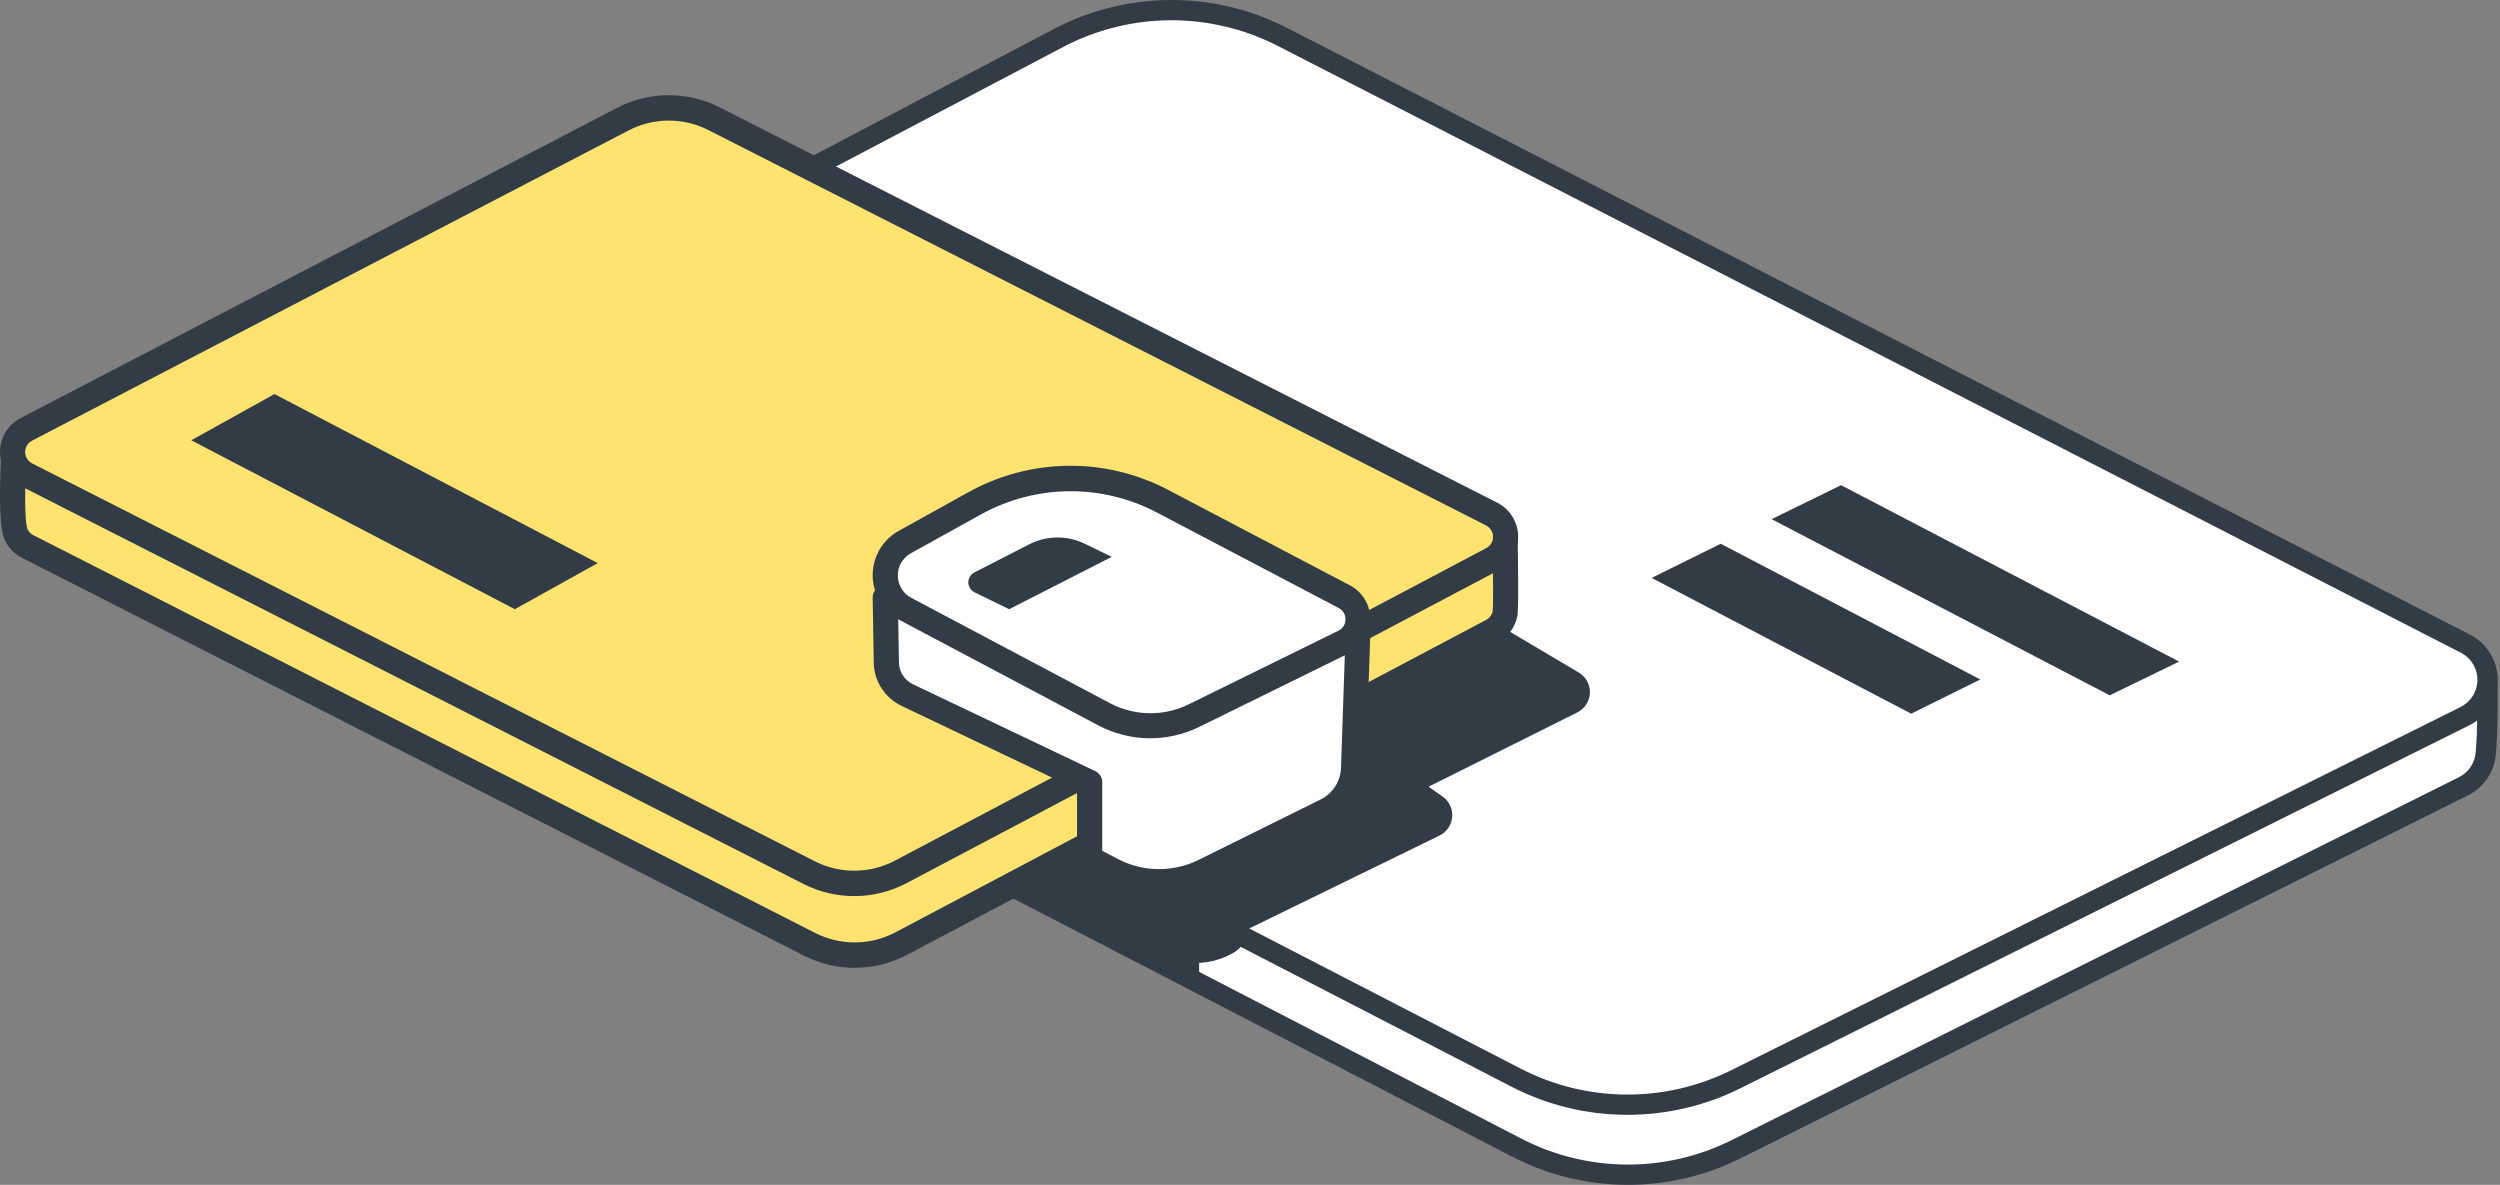 <svg width="211" height="100" viewBox="0 0 211 100" fill="none" xmlns="http://www.w3.org/2000/svg">
<rect x="0" y="0" width="211" height="100" fill="#808080" stroke="none"/>
<path d="M146.528 96.994C140.687 99.909 133.809 99.859 128.011 96.859L30.431 46.368C29.354 45.81 28.698 44.758 28.597 43.631C28.541 43.006 28.597 37.095 28.597 37.095L89.479 9.161C95.379 6.05 102.42 6.014 108.352 9.063C170.666 38.859 203.73 54.672 207.545 56.502C207.915 56.679 208.797 56.94 209.933 57.598C209.99 61.278 209.839 63.518 209.737 64.004C209.528 64.989 208.889 65.874 207.919 66.358L146.528 96.994Z" fill="white"/>
<path fill-rule="evenodd" clip-rule="evenodd" d="M28.24 36.317L89.08 8.404C95.227 5.164 102.563 5.126 108.743 8.302L207.954 55.748C208.043 55.785 208.247 55.866 208.434 55.941C208.58 55.999 208.716 56.053 208.779 56.08L209.101 56.217C209.526 56.405 209.935 56.611 210.361 56.858C210.621 57.008 210.783 57.284 210.788 57.584C210.838 60.781 210.731 63.432 210.573 64.18C210.305 65.447 209.482 66.534 208.301 67.123L146.91 97.759C140.824 100.796 133.658 100.743 127.618 97.618L30.038 47.127C28.725 46.448 27.875 45.153 27.745 43.707C27.721 43.431 27.711 42.544 27.715 41.015L27.742 37.086C27.745 36.755 27.939 36.456 28.24 36.317ZM207.176 57.272L107.961 9.823C102.278 6.902 95.531 6.937 89.835 9.938L29.446 37.644L29.427 40.575C29.421 41.913 29.424 42.819 29.436 43.272L29.449 43.555C29.526 44.425 30.036 45.201 30.824 45.609L128.403 96.099C133.959 98.974 140.549 99.022 146.146 96.229L207.537 65.593C208.246 65.239 208.739 64.589 208.9 63.827C209.003 63.34 209.092 61.456 209.09 59.05L209.084 58.107L208.82 57.972C208.706 57.917 208.592 57.863 208.476 57.811L208.124 57.659C208.094 57.647 208.018 57.616 207.92 57.578C207.74 57.506 207.486 57.405 207.32 57.335L207.176 57.272Z" fill="#323C47"/>
<path d="M146.51 91.085L208.053 60.436C209.744 59.594 210.432 57.541 209.59 55.85C209.265 55.197 208.739 54.664 208.09 54.331L108.24 3.117C102.293 0.067 95.234 0.103 89.32 3.215L30.101 34.371C28.429 35.251 27.787 37.319 28.666 38.99C28.993 39.611 29.502 40.115 30.124 40.437L127.947 90.95C133.759 93.951 140.654 94.001 146.51 91.085Z" fill="white"/>
<path fill-rule="evenodd" clip-rule="evenodd" d="M29.703 33.615L88.922 2.458C95.082 -0.783 102.436 -0.821 108.63 2.356L208.48 53.571C209.292 53.987 209.949 54.652 210.356 55.469C211.408 57.582 210.548 60.149 208.435 61.202L146.891 91.851C140.791 94.888 133.609 94.836 127.555 91.71L29.732 41.197C28.954 40.795 28.318 40.164 27.91 39.389C26.81 37.299 27.613 34.714 29.703 33.615ZM207.7 55.092L107.85 3.878C102.151 0.955 95.386 0.99 89.718 3.972L30.499 35.128C29.245 35.788 28.764 37.339 29.423 38.593C29.668 39.057 30.049 39.436 30.517 39.677L128.339 90.19C133.909 93.067 140.517 93.115 146.129 90.32L207.672 59.671C208.94 59.039 209.457 57.499 208.825 56.231C208.581 55.741 208.187 55.342 207.7 55.092Z" fill="#323C47"/>
<path d="M139.397 48.776L161.302 60.234L167.137 57.347L145.229 45.893L139.397 48.776Z" fill="#323C47"/>
<path d="M149.524 43.817L155.385 40.948L183.916 55.838L178.058 58.685L149.524 43.817Z" fill="#323C47"/>
<path d="M125.933 52.426L133.244 56.761C134.163 57.306 134.463 58.487 133.914 59.4C133.725 59.713 133.45 59.967 133.121 60.131L120.568 66.397L121.751 67.228C122.625 67.842 122.833 69.043 122.214 69.91C122.027 70.172 121.777 70.384 121.487 70.525L105.252 78.451C105.252 79.38 104.793 80.077 103.875 80.542C102.957 81.007 102.069 81.245 101.209 81.257V82.694L83.742 73.841L88.179 61.312L125.933 52.426Z" fill="#323C47"/>
<path d="M2.272 46.648C1.871 46.447 1.544 46.124 1.338 45.725C0.802 44.687 1.139 38.338 1.139 38.338L52.611 17.042C55.024 15.805 57.884 15.791 60.308 17.007L127.083 45.725C127.083 45.725 127.168 51.759 127.083 52.209C126.967 52.825 126.58 53.383 125.981 53.695L76.076 79.713C73.654 80.976 70.771 80.998 68.329 79.774L2.272 46.648Z" fill="#FFE371"/>
<path fill-rule="evenodd" clip-rule="evenodd" d="M0.786 36.706L52.136 15.156C54.835 13.751 58.032 13.73 60.748 15.096L127.452 44.2C127.793 44.349 128.029 44.665 128.081 45.031L128.092 45.169C128.146 49.083 128.151 51.143 128.093 51.8L128.074 51.955C127.895 52.916 127.296 53.751 126.422 54.213L76.558 80.587C73.836 82.027 70.595 82.052 67.85 80.656L1.848 47.077C1.247 46.771 0.757 46.281 0.449 45.675C-0.007 44.778 -0.095 42.51 0.092 38.471L0.133 37.64C0.155 37.227 0.409 36.864 0.786 36.706ZM125.981 45.893L59.893 17.058L59.558 16.897C57.5 15.957 55.121 16.015 53.028 17.1L2.217 38.427L2.17 39.575C2.07 42.404 2.138 44.178 2.313 44.644L2.334 44.694C2.437 44.896 2.6 45.059 2.8 45.161L68.803 78.74C70.938 79.826 73.459 79.806 75.576 78.686L125.439 52.313C125.732 52.158 125.93 51.881 125.99 51.559C126.009 51.458 126.018 50.756 126.014 49.543L125.981 45.893Z" fill="#323C47"/>
<path d="M2.179 39.585L68.289 72.712C70.732 73.936 73.618 73.913 76.041 72.65L125.986 46.632C127.025 46.091 127.427 44.813 126.884 43.777C126.678 43.385 126.353 43.066 125.956 42.867L60.261 9.945C57.835 8.729 54.972 8.742 52.558 9.98L2.161 35.814C1.118 36.348 0.708 37.624 1.245 38.663C1.45 39.061 1.777 39.384 2.179 39.585Z" fill="#FFE371"/>
<path fill-rule="evenodd" clip-rule="evenodd" d="M1.727 35.289L52.082 9.102C54.796 7.691 58.014 7.676 60.741 9.062L126.382 42.435C126.977 42.738 127.463 43.221 127.772 43.818C128.586 45.393 127.984 47.336 126.426 48.16L76.523 74.533C73.799 75.973 70.555 75.999 67.808 74.603L1.753 41.024C1.152 40.718 0.661 40.227 0.353 39.622C-0.451 38.042 0.164 36.102 1.727 35.289ZM125.428 44.351L59.788 10.978C57.667 9.9 55.164 9.912 53.053 11.009L2.698 37.196C2.177 37.467 1.972 38.114 2.24 38.64C2.343 38.842 2.506 39.006 2.707 39.108L68.762 72.687C70.898 73.773 73.421 73.752 75.54 72.633L125.443 46.259C125.962 45.985 126.163 45.337 125.892 44.812C125.789 44.613 125.627 44.452 125.428 44.351Z" fill="#323C47"/>
<path d="M16.143 37.16L23.163 33.257L50.447 47.525L43.451 51.417L16.143 37.16Z" fill="#323C47"/>
<path d="M74.661 50.408L74.754 55.971C74.773 57.151 75.451 58.219 76.508 58.736L91.675 66.146V72.636L93.516 73.629C95.908 74.919 98.776 74.955 101.199 73.725L111.352 68.57C112.707 67.882 113.581 66.505 113.631 64.981L114.01 53.516L74.661 50.408Z" fill="white"/>
<path fill-rule="evenodd" clip-rule="evenodd" d="M73.653 50.449C73.642 49.84 74.169 49.355 74.789 49.403L114.681 52.474C115.243 52.517 115.67 52.986 115.652 53.537L115.268 64.87C115.204 66.754 114.097 68.455 112.379 69.305L102.086 74.401C99.323 75.769 96.051 75.729 93.323 74.294L91.457 73.313C91.115 73.133 90.901 72.784 90.901 72.404L90.901 66.632L76.117 59.591C74.757 58.943 73.862 57.635 73.756 56.169L73.746 55.947L73.653 50.449ZM113.53 54.473L75.797 51.568L75.872 55.932C75.886 56.71 76.344 57.414 77.058 57.754L92.435 65.079C92.797 65.251 93.028 65.612 93.028 66.007L93.027 71.805L94.339 72.495C96.372 73.564 98.794 73.637 100.884 72.705L101.154 72.578L111.447 67.482C112.478 66.972 113.143 65.952 113.181 64.821L113.53 54.473Z" fill="#323C47"/>
<path d="M76.281 45.77L82.102 42.448C86.961 39.675 92.829 39.607 97.747 42.266L112.889 50.452C113.907 51.003 114.304 52.309 113.776 53.369C113.57 53.782 113.242 54.114 112.84 54.318L100.366 60.635C97.992 61.837 95.211 61.794 92.874 60.518L76.332 51.49C74.807 50.658 74.219 48.697 75.018 47.109C75.303 46.543 75.742 46.077 76.281 45.77Z" fill="white"/>
<path fill-rule="evenodd" clip-rule="evenodd" d="M75.841 44.81L81.743 41.538C86.978 38.636 93.298 38.565 98.596 41.347L113.948 49.411C115.497 50.224 116.1 52.154 115.296 53.72C114.983 54.33 114.485 54.821 113.874 55.122L101.227 61.344C98.52 62.676 95.348 62.628 92.681 61.214L75.91 52.322C73.85 51.229 73.055 48.654 74.135 46.569C74.52 45.825 75.114 45.214 75.841 44.81ZM112.996 51.321L97.645 43.258C92.97 40.802 87.393 40.865 82.774 43.426L76.872 46.698C76.508 46.9 76.212 47.206 76.019 47.577C75.479 48.62 75.876 49.907 76.907 50.454L93.678 59.346C95.752 60.446 98.219 60.483 100.324 59.447L112.972 53.225C113.175 53.124 113.341 52.961 113.446 52.758C113.714 52.235 113.513 51.592 112.996 51.321Z" fill="#323C47"/>
<path d="M82.254 48.304L86.871 45.937C88.326 45.19 90.074 45.172 91.546 45.888L93.831 46.998L85.174 51.417L82.272 50.002C81.777 49.761 81.581 49.183 81.835 48.712C81.928 48.538 82.074 48.396 82.254 48.304Z" fill="#323C47"/>
</svg>
